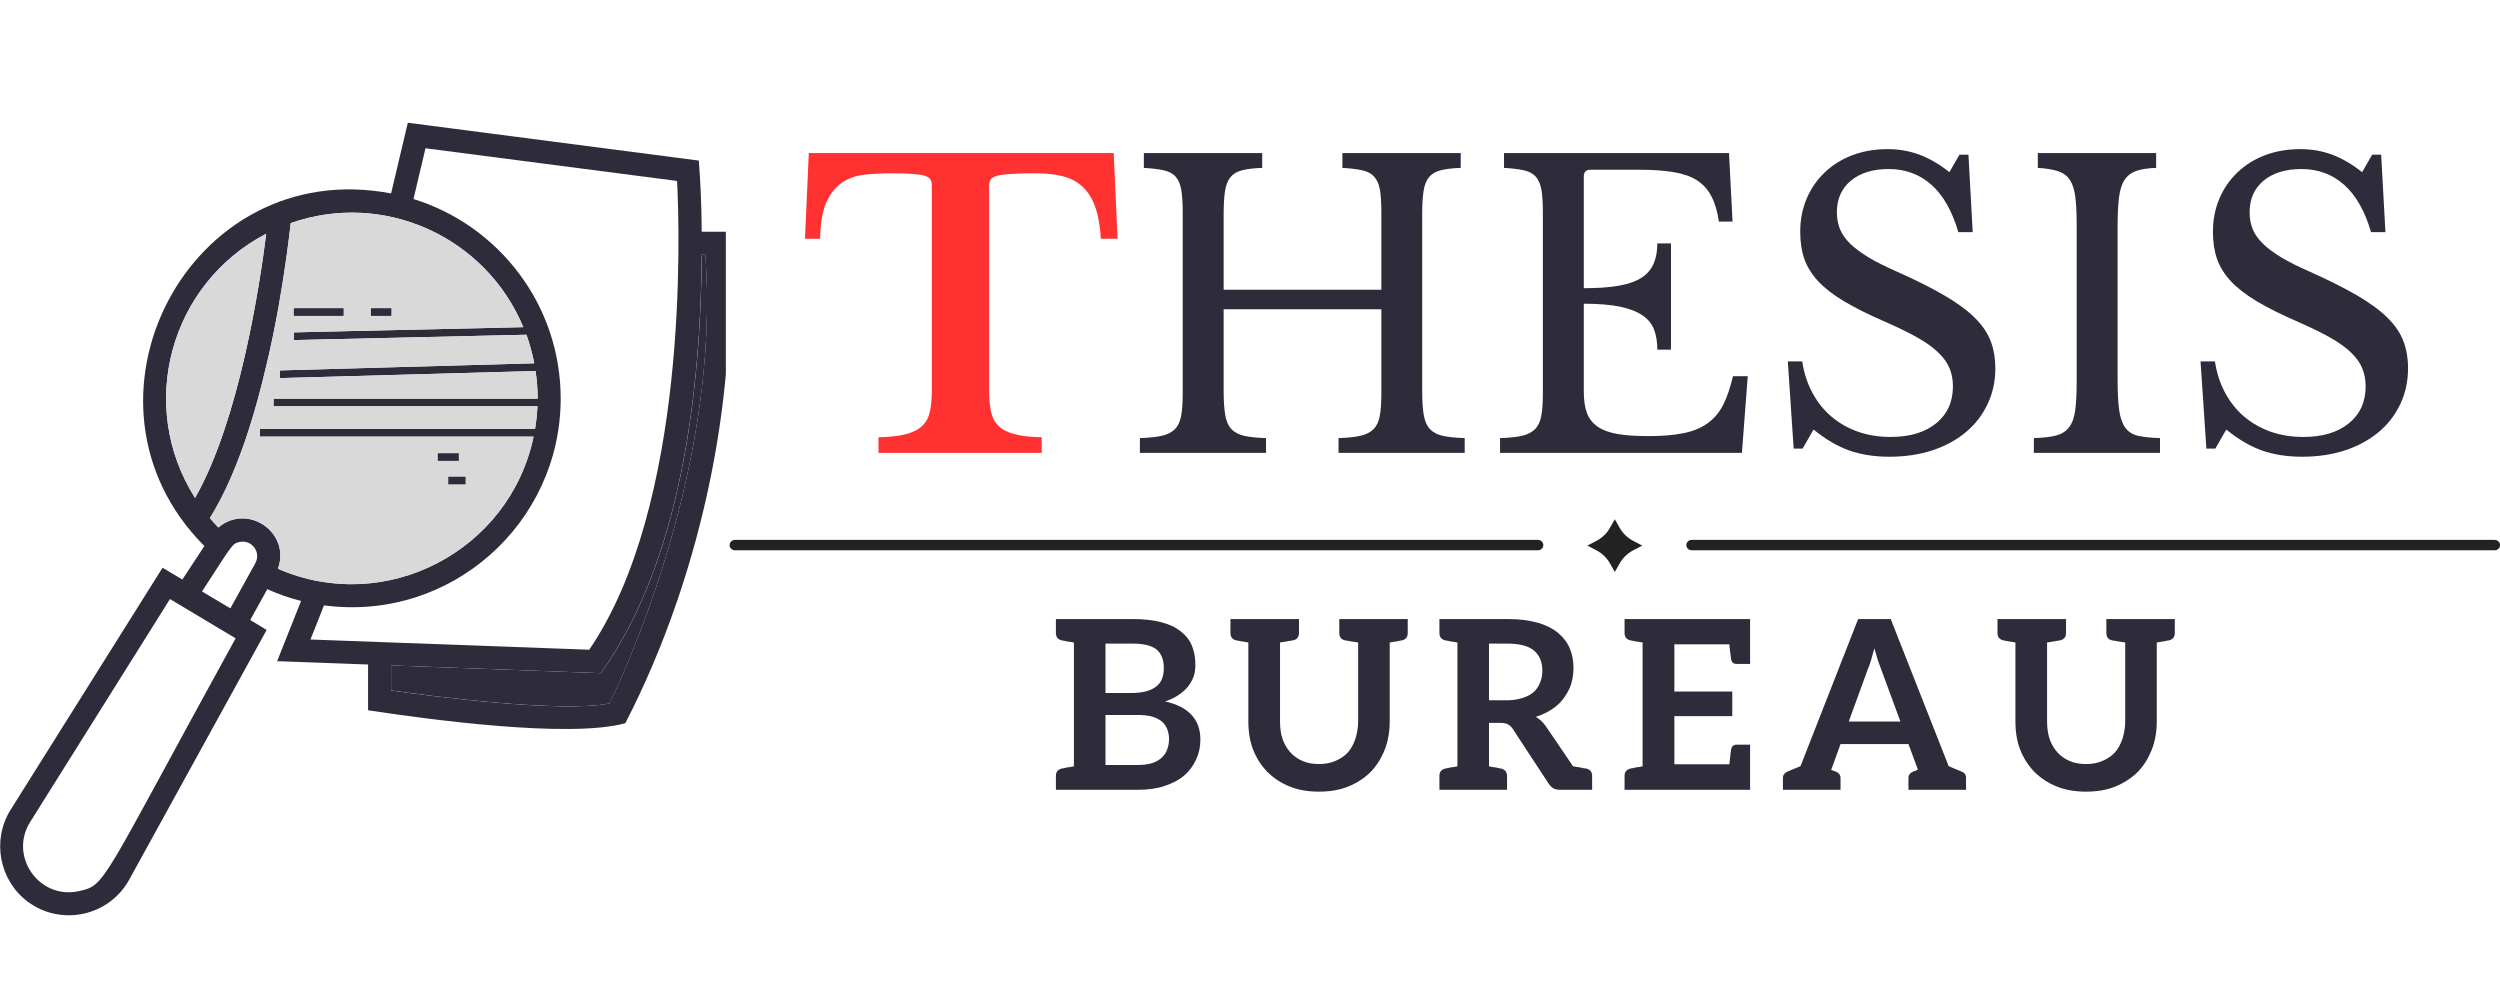 <svg xmlns="http://www.w3.org/2000/svg" xmlns:xlink="http://www.w3.org/1999/xlink" width="500" zoomAndPan="magnify" viewBox="0 0 375 150" height="200" preserveAspectRatio="xMidYMid meet" version="1.0"><defs><g/><clipPath id="a56f5f1d1d"><path d="M 0 18.41 L 108.879 18.41 L 108.879 137.914 L 0 137.914 Z M 0 18.41 " clip-rule="nonzero"/></clipPath><clipPath id="a0f62b8d81"><path d="M 238 77.855 L 247 77.855 L 247 85.824 L 238 85.824 Z M 238 77.855 " clip-rule="nonzero"/></clipPath><clipPath id="8813f03607"><path d="M 109.438 80 L 232 80 L 232 83 L 109.438 83 Z M 109.438 80 " clip-rule="nonzero"/></clipPath></defs><g clip-path="url(#a56f5f1d1d)"><path fill="#2e2c3b" d="M 108.957 34.758 C 111.07 57.148 105.773 85.254 93.801 108.48 C 85.336 110.812 63.906 107.859 55.211 106.543 L 55.211 99.676 L 41.57 99.176 L 45.16 90.141 C 43.426 89.707 41.734 89.113 40.094 88.379 L 37.535 93 L 40 94.488 L 19.387 131.941 C 16.379 137.414 9.215 138.984 4.188 135.273 C -0.117 132.074 -1.258 126.02 1.59 121.469 L 24.383 85.156 L 27.352 86.93 L 30.656 81.906 C 9.133 60.344 28.27 23.203 58.664 29.016 L 61.172 18.41 L 104.824 24.086 C 105.043 27.023 105.219 29.977 105.258 34.758 Z M 91.414 105.516 C 93.855 100.504 108.172 69.461 105.785 38.211 L 105.258 38.211 C 105.098 58.867 102.102 84.234 90.117 100.977 L 58.664 99.812 L 58.664 103.578 C 64.246 104.363 84.113 106.992 91.414 105.516 Z M 88.383 97.457 C 103.188 75.785 101.969 35.191 101.562 27.145 L 63.824 22.242 L 62.023 29.855 C 74.797 33.797 84.102 45.715 84.102 59.773 C 84.102 78.52 67.59 93.324 48.602 90.805 L 46.57 95.926 Z M 41.031 59.801 L 80.648 59.801 C 80.648 58.434 80.555 57.078 80.336 55.656 L 42.004 56.715 L 41.977 55.562 L 80.133 54.492 C 79.848 53.031 79.457 51.594 78.953 50.211 L 44.078 51.012 L 44.051 49.859 L 51.582 49.684 L 78.496 49.074 C 72.859 35.531 57.594 28.566 43.617 33.457 C 43.387 35.488 42.844 40.094 41.828 45.77 C 41.312 48.656 40.68 51.824 39.891 55.062 C 39.176 58.137 38.336 61.266 37.359 64.324 C 35.773 69.27 33.824 73.969 31.48 77.707 C 31.887 78.195 32.32 78.656 32.754 79.117 C 37.145 75.406 43.656 79.887 41.695 85.305 C 57.742 92.336 76.422 82.734 80.039 65.492 L 38.984 65.492 L 38.984 64.34 L 80.254 64.34 C 80.445 63.23 80.555 62.09 80.621 60.941 L 41.031 60.941 Z M 38.293 84.492 C 39.203 82.855 37.793 80.945 35.992 81.285 C 34.773 81.516 34.867 81.742 30.301 88.719 L 34.555 91.254 Z M 29.258 74.688 C 35.898 63.051 38.973 42.695 39.934 35.055 C 25.508 42.586 20.469 60.805 29.258 74.688 Z M 35.34 95.75 L 25.496 89.855 L 4.516 123.312 C 1.316 128.406 5.84 134.973 11.801 133.676 C 15.945 132.781 14.957 132.82 35.34 95.75 Z M 35.34 95.75 " fill-opacity="1" fill-rule="nonzero"/></g><path fill="#2e2c3b" d="M 105.801 38.211 C 108.172 69.461 93.855 100.504 91.43 105.516 C 84.129 106.977 64.246 104.363 58.664 103.562 L 58.664 99.812 L 90.129 100.977 C 102.117 84.234 105.109 58.867 105.273 38.211 Z M 105.801 38.211 " fill-opacity="1" fill-rule="nonzero"/><path fill="#d9d9d9" d="M 80.648 59.801 L 41.031 59.801 L 41.031 60.953 L 80.621 60.953 C 80.566 62.105 80.445 63.242 80.254 64.352 L 38.984 64.352 L 37.359 64.34 C 38.336 61.293 39.176 58.148 39.891 55.074 L 41.977 55.562 L 42.004 56.715 L 80.324 55.645 C 80.539 57.078 80.648 58.434 80.648 59.801 Z M 80.648 59.801 " fill-opacity="1" fill-rule="nonzero"/><path fill="#d9d9d9" d="M 80.148 54.492 L 41.992 55.562 L 39.906 55.074 C 40.68 51.836 41.312 48.668 41.844 45.785 L 44.09 46.23 L 44.09 47.383 L 51.555 47.383 L 51.609 49.684 L 44.078 49.859 L 44.105 51.012 L 78.98 50.211 C 79.469 51.594 79.848 53.031 80.148 54.492 Z M 80.148 54.492 " fill-opacity="1" fill-rule="nonzero"/><path fill="#d9d9d9" d="M 38.984 65.504 L 80.039 65.504 C 76.422 82.746 57.742 92.348 41.695 85.32 C 43.656 79.902 37.145 75.406 32.754 79.129 C 32.32 78.668 31.887 78.207 31.48 77.723 C 33.824 73.969 35.773 69.281 37.359 64.34 L 38.984 64.352 Z M 69.84 72.656 L 69.84 71.504 L 67.238 71.504 L 67.238 72.656 Z M 68.824 69.133 L 68.824 67.984 L 65.668 67.984 L 65.668 69.133 Z M 68.824 69.133 " fill-opacity="1" fill-rule="nonzero"/><path fill="#d9d9d9" d="M 78.496 49.074 L 51.582 49.684 L 51.527 47.383 L 51.527 46.23 L 44.062 46.23 L 41.816 45.785 C 42.816 40.109 43.375 35.504 43.602 33.473 C 57.594 28.566 72.859 35.531 78.496 49.074 Z M 58.691 47.383 L 58.691 46.23 L 55.617 46.23 L 55.617 47.383 Z M 58.691 47.383 " fill-opacity="1" fill-rule="nonzero"/><path fill="#2e2c3b" d="M 67.238 71.504 L 69.84 71.504 L 69.84 72.656 L 67.238 72.656 Z M 67.238 71.504 " fill-opacity="1" fill-rule="nonzero"/><path fill="#2e2c3b" d="M 65.668 67.984 L 68.824 67.984 L 68.824 69.133 L 65.668 69.133 Z M 65.668 67.984 " fill-opacity="1" fill-rule="nonzero"/><path fill="#2e2c3b" d="M 55.633 46.23 L 58.707 46.23 L 58.707 47.383 L 55.633 47.383 Z M 55.633 46.23 " fill-opacity="1" fill-rule="nonzero"/><path fill="#2e2c3b" d="M 44.078 46.23 L 51.539 46.23 L 51.539 47.383 L 44.078 47.383 Z M 44.078 46.23 " fill-opacity="1" fill-rule="nonzero"/><path fill="#d9d9d9" d="M 39.934 35.055 C 38.973 42.695 35.898 63.051 29.258 74.688 C 20.469 60.805 25.508 42.586 39.934 35.055 Z M 39.934 35.055 " fill-opacity="1" fill-rule="nonzero"/><g fill="#ff3131" fill-opacity="1"><g transform="translate(120.04, 67.932)"><g><path d="M 47.594 -32.125 L 45.094 -32.125 C 44.977 -34.031 44.695 -35.613 44.25 -36.875 C 43.801 -38.145 43.164 -39.16 42.344 -39.922 C 41.531 -40.68 40.535 -41.207 39.359 -41.5 C 38.191 -41.789 36.832 -41.938 35.281 -41.938 C 33.758 -41.938 32.539 -41.906 31.625 -41.844 C 30.707 -41.789 30.004 -41.695 29.516 -41.562 C 29.035 -41.426 28.719 -41.238 28.562 -41 C 28.406 -40.77 28.328 -40.477 28.328 -40.125 L 28.328 -9.516 C 28.328 -8.273 28.414 -7.207 28.594 -6.312 C 28.77 -5.414 29.129 -4.68 29.672 -4.109 C 30.211 -3.547 31.008 -3.117 32.062 -2.828 C 33.113 -2.535 34.5 -2.375 36.219 -2.344 L 36.219 0 L 11.734 0 L 11.734 -2.344 C 13.492 -2.375 14.895 -2.535 15.938 -2.828 C 16.988 -3.117 17.797 -3.547 18.359 -4.109 C 18.93 -4.68 19.301 -5.414 19.469 -6.312 C 19.645 -7.207 19.734 -8.273 19.734 -9.516 L 19.734 -40.125 C 19.734 -40.477 19.664 -40.77 19.531 -41 C 19.395 -41.238 19.113 -41.426 18.688 -41.562 C 18.258 -41.695 17.645 -41.789 16.844 -41.844 C 16.051 -41.906 15.008 -41.938 13.719 -41.938 C 12.32 -41.938 10.977 -41.867 9.688 -41.734 C 8.406 -41.598 7.273 -41.207 6.297 -40.562 C 5.328 -39.914 4.539 -38.941 3.938 -37.641 C 3.332 -36.336 3.016 -34.5 2.984 -32.125 L 0.703 -32.125 L 1.281 -44.969 L 47.016 -44.969 Z M 47.594 -32.125 "/></g></g></g><g fill="#2e2c3b" fill-opacity="1"><g transform="translate(168.359, 67.932)"><g><path d="M 44.969 -9.281 C 44.969 -7.801 45.047 -6.602 45.203 -5.688 C 45.359 -4.781 45.66 -4.082 46.109 -3.594 C 46.555 -3.102 47.195 -2.758 48.031 -2.562 C 48.875 -2.375 49.977 -2.258 51.344 -2.219 L 51.344 0 L 32.422 0 L 32.422 -2.219 C 33.773 -2.258 34.867 -2.375 35.703 -2.562 C 36.547 -2.758 37.203 -3.094 37.672 -3.562 C 38.141 -4.031 38.453 -4.691 38.609 -5.547 C 38.766 -6.398 38.844 -7.508 38.844 -8.875 L 38.844 -21.547 L 15.188 -21.547 L 15.188 -9.281 C 15.188 -7.801 15.266 -6.602 15.422 -5.688 C 15.578 -4.781 15.879 -4.082 16.328 -3.594 C 16.773 -3.102 17.414 -2.758 18.25 -2.562 C 19.082 -2.375 20.18 -2.258 21.547 -2.219 L 21.547 0 L 2.625 0 L 2.625 -2.219 C 3.988 -2.258 5.086 -2.375 5.922 -2.562 C 6.766 -2.758 7.414 -3.094 7.875 -3.562 C 8.344 -4.031 8.656 -4.691 8.812 -5.547 C 8.969 -6.398 9.047 -7.508 9.047 -8.875 L 9.047 -36.094 C 9.047 -37.457 8.977 -38.555 8.844 -39.391 C 8.707 -40.234 8.438 -40.895 8.031 -41.375 C 7.625 -41.863 7.031 -42.195 6.25 -42.375 C 5.469 -42.551 4.457 -42.676 3.219 -42.75 L 3.219 -44.969 L 20.969 -44.969 L 20.969 -42.75 C 19.719 -42.707 18.711 -42.586 17.953 -42.391 C 17.203 -42.203 16.617 -41.852 16.203 -41.344 C 15.797 -40.844 15.523 -40.145 15.391 -39.25 C 15.254 -38.352 15.188 -37.164 15.188 -35.688 L 15.188 -24.469 L 38.844 -24.469 L 38.844 -36.094 C 38.844 -37.457 38.773 -38.555 38.641 -39.391 C 38.504 -40.234 38.227 -40.895 37.812 -41.375 C 37.406 -41.863 36.812 -42.195 36.031 -42.375 C 35.258 -42.551 34.25 -42.676 33 -42.75 L 33 -44.969 L 50.75 -44.969 L 50.75 -42.75 C 49.508 -42.707 48.508 -42.586 47.75 -42.391 C 46.988 -42.203 46.398 -41.852 45.984 -41.344 C 45.578 -40.844 45.305 -40.145 45.172 -39.25 C 45.035 -38.352 44.969 -37.164 44.969 -35.688 Z M 44.969 -9.281 "/></g></g></g><g fill="#2e2c3b" fill-opacity="1"><g transform="translate(222.382, 67.932)"><g><path d="M 15.188 -24.703 C 17.289 -24.703 19.051 -24.828 20.469 -25.078 C 21.895 -25.336 23.023 -25.738 23.859 -26.281 C 24.691 -26.82 25.289 -27.52 25.656 -28.375 C 26.031 -29.238 26.219 -30.254 26.219 -31.422 L 28.266 -31.422 L 28.266 -15.484 L 26.219 -15.484 C 26.219 -16.648 26.051 -17.66 25.719 -18.516 C 25.395 -19.367 24.812 -20.078 23.969 -20.641 C 23.133 -21.211 22.004 -21.645 20.578 -21.938 C 19.16 -22.227 17.363 -22.375 15.188 -22.375 L 15.188 -9.172 C 15.188 -7.891 15.344 -6.828 15.656 -5.984 C 15.969 -5.148 16.5 -4.469 17.25 -3.938 C 18.008 -3.414 19.016 -3.047 20.266 -2.828 C 21.516 -2.617 23.051 -2.516 24.875 -2.516 C 26.945 -2.516 28.703 -2.66 30.141 -2.953 C 31.578 -3.242 32.781 -3.738 33.75 -4.438 C 34.727 -5.133 35.508 -6.055 36.094 -7.203 C 36.676 -8.359 37.164 -9.789 37.562 -11.5 L 39.781 -11.5 L 38.906 0 L 2.625 0 L 2.625 -2.219 C 3.988 -2.258 5.086 -2.375 5.922 -2.562 C 6.766 -2.758 7.414 -3.094 7.875 -3.562 C 8.344 -4.031 8.656 -4.691 8.812 -5.547 C 8.969 -6.398 9.047 -7.508 9.047 -8.875 L 9.047 -36.094 C 9.047 -37.457 8.977 -38.555 8.844 -39.391 C 8.707 -40.234 8.438 -40.895 8.031 -41.375 C 7.625 -41.863 7.031 -42.195 6.25 -42.375 C 5.469 -42.551 4.457 -42.676 3.219 -42.75 L 3.219 -44.969 L 36.969 -44.969 L 37.5 -34.688 L 35.453 -34.688 C 35.223 -36.25 34.844 -37.523 34.312 -38.516 C 33.789 -39.516 33.07 -40.305 32.156 -40.891 C 31.238 -41.473 30.078 -41.879 28.672 -42.109 C 27.273 -42.348 25.582 -42.469 23.594 -42.469 L 16.172 -42.469 C 15.516 -42.469 15.188 -42.133 15.188 -41.469 Z M 15.188 -24.703 "/></g></g></g><g fill="#2e2c3b" fill-opacity="1"><g transform="translate(264.783, 67.932)"><g><path d="M 3.391 -13.719 L 5.547 -13.719 C 5.816 -11.969 6.332 -10.391 7.094 -8.984 C 7.852 -7.586 8.805 -6.398 9.953 -5.422 C 11.109 -4.453 12.43 -3.703 13.922 -3.172 C 15.422 -2.648 17.051 -2.391 18.812 -2.391 C 21.688 -2.391 23.961 -3.07 25.641 -4.438 C 27.316 -5.801 28.156 -7.648 28.156 -9.984 C 28.156 -10.961 27.988 -11.859 27.656 -12.672 C 27.32 -13.492 26.766 -14.281 25.984 -15.031 C 25.211 -15.789 24.172 -16.539 22.859 -17.281 C 21.555 -18.02 19.914 -18.82 17.938 -19.688 C 15.52 -20.738 13.492 -21.75 11.859 -22.719 C 10.223 -23.695 8.914 -24.707 7.938 -25.75 C 6.969 -26.801 6.273 -27.922 5.859 -29.109 C 5.453 -30.297 5.25 -31.648 5.25 -33.172 C 5.25 -34.961 5.57 -36.617 6.219 -38.141 C 6.863 -39.66 7.77 -40.973 8.938 -42.078 C 10.102 -43.191 11.484 -44.051 13.078 -44.656 C 14.68 -45.258 16.438 -45.562 18.344 -45.562 C 20.051 -45.562 21.645 -45.285 23.125 -44.734 C 24.602 -44.191 26.102 -43.316 27.625 -42.109 L 29.141 -44.734 L 30.484 -44.734 L 31.125 -33.109 L 28.969 -33.109 C 28.031 -36.305 26.676 -38.68 24.906 -40.234 C 23.133 -41.797 21.004 -42.578 18.516 -42.578 C 16.141 -42.578 14.25 -41.992 12.844 -40.828 C 11.445 -39.66 10.75 -38.082 10.75 -36.094 C 10.75 -35.156 10.906 -34.305 11.219 -33.547 C 11.531 -32.797 12.035 -32.078 12.734 -31.391 C 13.43 -30.711 14.344 -30.031 15.469 -29.344 C 16.602 -28.664 18.008 -27.957 19.688 -27.219 C 22.562 -25.938 24.953 -24.738 26.859 -23.625 C 28.773 -22.508 30.297 -21.395 31.422 -20.281 C 32.547 -19.176 33.344 -18.008 33.812 -16.781 C 34.281 -15.562 34.516 -14.191 34.516 -12.672 C 34.516 -10.723 34.125 -8.93 33.344 -7.297 C 32.57 -5.66 31.484 -4.258 30.078 -3.094 C 28.68 -1.926 27.008 -1.02 25.062 -0.375 C 23.113 0.258 20.969 0.578 18.625 0.578 C 16.406 0.578 14.41 0.27 12.641 -0.344 C 10.867 -0.969 9.07 -2.02 7.25 -3.5 L 5.609 -0.641 L 4.266 -0.641 Z M 3.391 -13.719 "/></g></g></g><g fill="#2e2c3b" fill-opacity="1"><g transform="translate(302.453, 67.932)"><g><path d="M 15.188 -11.031 C 15.188 -9.094 15.266 -7.555 15.422 -6.422 C 15.578 -5.297 15.879 -4.422 16.328 -3.797 C 16.773 -3.172 17.414 -2.758 18.25 -2.562 C 19.082 -2.375 20.18 -2.258 21.547 -2.219 L 21.547 0 L 2.625 0 L 2.625 -2.219 C 3.988 -2.258 5.086 -2.383 5.922 -2.594 C 6.766 -2.812 7.414 -3.211 7.875 -3.797 C 8.344 -4.379 8.656 -5.207 8.812 -6.281 C 8.969 -7.352 9.047 -8.801 9.047 -10.625 L 9.047 -34.344 C 9.047 -35.977 8.977 -37.332 8.844 -38.406 C 8.707 -39.477 8.438 -40.32 8.031 -40.938 C 7.625 -41.562 7.031 -42 6.25 -42.25 C 5.469 -42.508 4.457 -42.676 3.219 -42.75 L 3.219 -44.969 L 20.969 -44.969 L 20.969 -42.75 C 19.719 -42.707 18.711 -42.551 17.953 -42.281 C 17.203 -42.008 16.617 -41.551 16.203 -40.906 C 15.797 -40.27 15.523 -39.383 15.391 -38.25 C 15.254 -37.125 15.188 -35.688 15.188 -33.938 Z M 15.188 -11.031 "/></g></g></g><g fill="#2e2c3b" fill-opacity="1"><g transform="translate(326.69, 67.932)"><g><path d="M 3.391 -13.719 L 5.547 -13.719 C 5.816 -11.969 6.332 -10.391 7.094 -8.984 C 7.852 -7.586 8.805 -6.398 9.953 -5.422 C 11.109 -4.453 12.43 -3.703 13.922 -3.172 C 15.422 -2.648 17.051 -2.391 18.812 -2.391 C 21.688 -2.391 23.961 -3.07 25.641 -4.438 C 27.316 -5.801 28.156 -7.648 28.156 -9.984 C 28.156 -10.961 27.988 -11.859 27.656 -12.672 C 27.32 -13.492 26.766 -14.281 25.984 -15.031 C 25.211 -15.789 24.172 -16.539 22.859 -17.281 C 21.555 -18.02 19.914 -18.82 17.938 -19.688 C 15.52 -20.738 13.492 -21.75 11.859 -22.719 C 10.223 -23.695 8.914 -24.707 7.938 -25.75 C 6.969 -26.801 6.273 -27.922 5.859 -29.109 C 5.453 -30.297 5.25 -31.648 5.25 -33.172 C 5.25 -34.961 5.57 -36.617 6.219 -38.141 C 6.863 -39.66 7.77 -40.973 8.938 -42.078 C 10.102 -43.191 11.484 -44.051 13.078 -44.656 C 14.68 -45.258 16.438 -45.562 18.344 -45.562 C 20.051 -45.562 21.645 -45.285 23.125 -44.734 C 24.602 -44.191 26.102 -43.316 27.625 -42.109 L 29.141 -44.734 L 30.484 -44.734 L 31.125 -33.109 L 28.969 -33.109 C 28.031 -36.305 26.676 -38.68 24.906 -40.234 C 23.133 -41.797 21.004 -42.578 18.516 -42.578 C 16.141 -42.578 14.25 -41.992 12.844 -40.828 C 11.445 -39.66 10.75 -38.082 10.75 -36.094 C 10.75 -35.156 10.906 -34.305 11.219 -33.547 C 11.531 -32.797 12.035 -32.078 12.734 -31.391 C 13.43 -30.711 14.344 -30.031 15.469 -29.344 C 16.602 -28.664 18.008 -27.957 19.688 -27.219 C 22.562 -25.938 24.953 -24.738 26.859 -23.625 C 28.773 -22.508 30.297 -21.395 31.422 -20.281 C 32.547 -19.176 33.344 -18.008 33.812 -16.781 C 34.281 -15.562 34.516 -14.191 34.516 -12.672 C 34.516 -10.723 34.125 -8.93 33.344 -7.297 C 32.57 -5.66 31.484 -4.258 30.078 -3.094 C 28.68 -1.926 27.008 -1.02 25.062 -0.375 C 23.113 0.258 20.969 0.578 18.625 0.578 C 16.406 0.578 14.41 0.27 12.641 -0.344 C 10.867 -0.969 9.07 -2.02 7.25 -3.5 L 5.609 -0.641 L 4.266 -0.641 Z M 3.391 -13.719 "/></g></g></g><g clip-path="url(#a0f62b8d81)"><path fill="#222221" d="M 241.477 79.199 L 242.223 77.891 L 242.969 79.199 C 243.43 80.012 244.125 80.68 244.973 81.125 L 246.336 81.84 L 244.973 82.555 C 244.125 83 243.43 83.668 242.969 84.48 L 242.223 85.789 L 241.477 84.48 C 241.016 83.668 240.32 83 239.473 82.555 L 238.109 81.84 L 239.473 81.125 C 240.32 80.68 241.016 80.012 241.477 79.199 Z M 241.477 79.199 " fill-opacity="1" fill-rule="nonzero"/></g><g clip-path="url(#8813f03607)"><path fill="#222221" d="M 230.688 82.543 L 110.254 82.543 C 109.805 82.543 109.441 82.195 109.441 81.766 C 109.441 81.332 109.805 80.984 110.254 80.984 L 230.688 80.984 C 231.137 80.984 231.496 81.332 231.496 81.766 C 231.496 82.195 231.133 82.543 230.688 82.543 Z M 230.688 82.543 " fill-opacity="1" fill-rule="nonzero"/></g><path fill="#222221" d="M 374.195 82.543 L 253.762 82.543 C 253.312 82.543 252.949 82.195 252.949 81.766 C 252.949 81.332 253.312 80.984 253.762 80.984 L 374.195 80.984 C 374.645 80.984 375.004 81.332 375.004 81.766 C 375.004 82.195 374.645 82.543 374.195 82.543 Z M 374.195 82.543 " fill-opacity="1" fill-rule="nonzero"/><g fill="#2e2c3b" fill-opacity="1"><g transform="translate(157.682, 118.466)"><g><path d="M 0.703 0 L 0.703 -2.094 C 0.703 -2.676 1 -3.039 1.594 -3.188 L 1.656 -3.203 C 1.707 -3.211 1.754 -3.219 1.797 -3.219 C 1.828 -3.219 1.906 -3.234 2.031 -3.266 C 2.156 -3.297 2.254 -3.32 2.328 -3.344 C 2.398 -3.352 2.488 -3.363 2.594 -3.375 C 2.707 -3.395 2.844 -3.414 3 -3.438 C 3.164 -3.457 3.301 -3.484 3.406 -3.516 L 3.406 -22.094 C 3.301 -22.113 3.164 -22.133 3 -22.156 C 2.844 -22.188 2.707 -22.207 2.594 -22.219 C 2.488 -22.238 2.398 -22.254 2.328 -22.266 C 2.254 -22.273 2.156 -22.297 2.031 -22.328 C 1.906 -22.359 1.828 -22.375 1.797 -22.375 C 1.754 -22.375 1.707 -22.379 1.656 -22.391 L 1.594 -22.406 C 1 -22.539 0.703 -22.91 0.703 -23.516 L 0.703 -25.609 L 12.219 -25.609 C 13.852 -25.609 15.273 -25.453 16.484 -25.141 C 17.703 -24.828 18.688 -24.363 19.438 -23.75 C 20.207 -23.156 20.766 -22.438 21.109 -21.594 C 21.453 -20.75 21.625 -19.816 21.625 -18.797 C 21.625 -18.172 21.547 -17.594 21.391 -17.062 C 21.242 -16.602 20.957 -16.082 20.531 -15.5 C 20.188 -15.062 19.719 -14.641 19.125 -14.234 C 18.602 -13.867 17.926 -13.539 17.094 -13.25 C 20.613 -12.457 22.375 -10.551 22.375 -7.531 C 22.375 -6.426 22.16 -5.426 21.734 -4.531 C 21.285 -3.57 20.688 -2.77 19.938 -2.125 C 19.207 -1.5 18.238 -0.984 17.031 -0.578 C 15.895 -0.191 14.57 0 13.062 0 Z M 8.141 -3.719 L 13 -3.719 C 13.875 -3.719 14.617 -3.82 15.234 -4.031 C 15.797 -4.227 16.27 -4.516 16.656 -4.891 C 17.039 -5.285 17.297 -5.695 17.422 -6.125 C 17.586 -6.562 17.672 -7.066 17.672 -7.641 C 17.672 -8.141 17.578 -8.633 17.391 -9.125 C 17.191 -9.602 16.914 -9.984 16.562 -10.266 C 16.164 -10.578 15.68 -10.816 15.109 -10.984 C 14.547 -11.141 13.832 -11.219 12.969 -11.219 L 8.141 -11.219 Z M 8.141 -14.516 L 11.969 -14.516 C 13.602 -14.516 14.828 -14.812 15.641 -15.406 C 16.473 -15.988 16.891 -16.93 16.891 -18.234 C 16.891 -19.535 16.508 -20.484 15.75 -21.078 C 15.008 -21.641 13.832 -21.922 12.219 -21.922 L 8.141 -21.922 Z M 8.141 -14.516 "/></g></g></g><g fill="#2e2c3b" fill-opacity="1"><g transform="translate(184.035, 118.466)"><g><path d="M 0.531 -23.516 L 0.531 -25.609 L 10.812 -25.609 L 10.812 -23.516 C 10.812 -22.91 10.508 -22.539 9.906 -22.406 C 9.895 -22.406 9.859 -22.398 9.797 -22.391 C 9.742 -22.379 9.695 -22.375 9.656 -22.375 C 9.625 -22.375 9.539 -22.359 9.406 -22.328 C 9.27 -22.297 9.156 -22.273 9.062 -22.266 C 9.039 -22.266 8.676 -22.207 7.969 -22.094 L 7.969 -10.297 C 7.969 -9.242 8.094 -8.359 8.344 -7.641 C 8.582 -6.91 8.977 -6.227 9.531 -5.594 C 10 -5.07 10.598 -4.648 11.328 -4.328 C 12.023 -4.016 12.852 -3.859 13.812 -3.859 C 14.75 -3.859 15.57 -4.016 16.281 -4.328 C 17.07 -4.672 17.691 -5.094 18.141 -5.594 C 18.598 -6.113 18.973 -6.785 19.266 -7.609 C 19.547 -8.523 19.688 -9.41 19.688 -10.266 L 19.688 -22.094 C 19.031 -22.195 18.66 -22.254 18.578 -22.266 C 18.492 -22.273 18.379 -22.297 18.234 -22.328 C 18.098 -22.359 18.016 -22.375 17.984 -22.375 C 17.93 -22.375 17.879 -22.379 17.828 -22.391 L 17.734 -22.406 C 17.148 -22.539 16.859 -22.91 16.859 -23.516 L 16.859 -25.609 L 27.125 -25.609 L 27.125 -23.516 C 27.125 -22.91 26.832 -22.539 26.25 -22.406 L 26.156 -22.391 C 26.102 -22.379 26.055 -22.375 26.016 -22.375 C 25.984 -22.375 25.91 -22.359 25.797 -22.328 C 25.68 -22.297 25.582 -22.273 25.5 -22.266 C 25.426 -22.254 25.332 -22.238 25.219 -22.219 C 25.113 -22.207 24.977 -22.188 24.812 -22.156 C 24.656 -22.133 24.523 -22.113 24.422 -22.094 L 24.422 -10.266 C 24.422 -8.723 24.176 -7.316 23.688 -6.047 C 23.164 -4.723 22.469 -3.609 21.594 -2.703 C 20.656 -1.766 19.535 -1.031 18.234 -0.5 C 16.973 0.02 15.5 0.281 13.812 0.281 C 12.133 0.281 10.66 0.02 9.391 -0.5 C 8.109 -1.02 6.992 -1.754 6.047 -2.703 C 5.141 -3.641 4.43 -4.754 3.922 -6.047 C 3.453 -7.254 3.219 -8.66 3.219 -10.266 L 3.219 -22.094 C 3.102 -22.113 2.922 -22.145 2.672 -22.188 C 2.422 -22.227 2.25 -22.254 2.156 -22.266 C 2.082 -22.273 1.984 -22.297 1.859 -22.328 C 1.734 -22.359 1.656 -22.375 1.625 -22.375 C 1.582 -22.375 1.535 -22.379 1.484 -22.391 L 1.422 -22.406 C 0.828 -22.539 0.531 -22.91 0.531 -23.516 Z M 0.531 -23.516 "/></g></g></g><g fill="#2e2c3b" fill-opacity="1"><g transform="translate(215.211, 118.466)"><g><path d="M 0.703 0 L 0.703 -2.094 C 0.703 -2.676 1 -3.039 1.594 -3.188 L 1.656 -3.203 C 1.707 -3.211 1.754 -3.219 1.797 -3.219 C 1.941 -3.258 2.117 -3.301 2.328 -3.344 C 2.398 -3.352 2.488 -3.363 2.594 -3.375 C 2.707 -3.395 2.844 -3.414 3 -3.438 C 3.164 -3.457 3.301 -3.484 3.406 -3.516 L 3.406 -22.094 C 3.301 -22.113 3.164 -22.133 3 -22.156 C 2.844 -22.188 2.707 -22.207 2.594 -22.219 C 2.488 -22.238 2.398 -22.254 2.328 -22.266 C 2.254 -22.273 2.156 -22.297 2.031 -22.328 C 1.906 -22.359 1.828 -22.375 1.797 -22.375 C 1.754 -22.375 1.707 -22.379 1.656 -22.391 L 1.594 -22.406 C 1 -22.539 0.703 -22.91 0.703 -23.516 L 0.703 -25.609 L 10.938 -25.609 C 12.645 -25.609 14.145 -25.426 15.438 -25.062 C 16.633 -24.727 17.648 -24.223 18.484 -23.547 C 19.305 -22.859 19.895 -22.082 20.25 -21.219 C 20.625 -20.344 20.812 -19.348 20.812 -18.234 C 20.812 -17.422 20.688 -16.602 20.438 -15.781 C 20.227 -15.133 19.859 -14.441 19.328 -13.703 C 18.879 -13.086 18.289 -12.539 17.562 -12.062 C 16.852 -11.594 16.051 -11.219 15.156 -10.938 C 15.758 -10.594 16.281 -10.098 16.719 -9.453 L 20.75 -3.516 C 21.406 -3.41 21.773 -3.352 21.859 -3.344 C 21.941 -3.32 22.047 -3.297 22.172 -3.266 C 22.305 -3.234 22.395 -3.219 22.438 -3.219 C 22.5 -3.219 22.562 -3.211 22.625 -3.203 L 22.734 -3.188 C 23.316 -3.039 23.609 -2.676 23.609 -2.094 L 23.609 0 L 18.844 0 C 18.383 0 18.023 -0.078 17.766 -0.234 C 17.504 -0.41 17.27 -0.648 17.062 -0.953 L 11.688 -9.156 C 11.5 -9.438 11.27 -9.648 11 -9.797 C 10.738 -9.953 10.383 -10.031 9.938 -10.031 L 8.141 -10.031 L 8.141 -3.516 C 8.254 -3.484 8.438 -3.445 8.688 -3.406 C 8.938 -3.375 9.109 -3.352 9.203 -3.344 C 9.273 -3.32 9.375 -3.297 9.5 -3.266 C 9.625 -3.234 9.703 -3.219 9.734 -3.219 C 9.766 -3.219 9.801 -3.211 9.844 -3.203 C 9.895 -3.191 9.926 -3.188 9.938 -3.188 C 10.539 -3.039 10.844 -2.676 10.844 -2.094 L 10.844 0 Z M 8.141 -13.422 L 10.875 -13.422 C 11.645 -13.422 12.422 -13.539 13.203 -13.781 C 13.867 -13.988 14.426 -14.289 14.875 -14.688 C 15.281 -15.07 15.594 -15.547 15.812 -16.109 C 16.031 -16.672 16.141 -17.258 16.141 -17.875 C 16.141 -19.164 15.719 -20.172 14.875 -20.891 C 14.039 -21.578 12.727 -21.922 10.938 -21.922 L 8.141 -21.922 Z M 8.141 -13.422 "/></g></g></g><g fill="#2e2c3b" fill-opacity="1"><g transform="translate(242.982, 118.466)"><g><path d="M 0.703 0 L 0.703 -2.094 C 0.703 -2.676 1 -3.039 1.594 -3.188 L 1.656 -3.203 C 1.707 -3.211 1.754 -3.219 1.797 -3.219 C 1.828 -3.219 1.906 -3.234 2.031 -3.266 C 2.156 -3.297 2.254 -3.32 2.328 -3.344 C 2.398 -3.352 2.488 -3.363 2.594 -3.375 C 2.707 -3.395 2.844 -3.414 3 -3.438 C 3.164 -3.457 3.301 -3.484 3.406 -3.516 L 3.406 -22.094 C 3.301 -22.113 3.164 -22.133 3 -22.156 C 2.844 -22.188 2.707 -22.207 2.594 -22.219 C 2.488 -22.238 2.398 -22.254 2.328 -22.266 C 2.254 -22.273 2.156 -22.297 2.031 -22.328 C 1.906 -22.359 1.828 -22.375 1.797 -22.375 C 1.754 -22.375 1.707 -22.379 1.656 -22.391 L 1.594 -22.406 C 1 -22.539 0.703 -22.91 0.703 -23.516 L 0.703 -25.609 L 19.531 -25.609 L 19.531 -18.875 L 17.5 -18.875 C 17.062 -18.875 16.789 -19.094 16.688 -19.531 C 16.539 -20.645 16.453 -21.406 16.422 -21.812 L 8.172 -21.812 L 8.172 -14.734 L 16.859 -14.734 L 16.859 -11.047 L 8.172 -11.047 L 8.172 -3.828 L 16.422 -3.828 C 16.453 -4.203 16.539 -4.953 16.688 -6.078 C 16.789 -6.535 17.062 -6.766 17.5 -6.766 L 19.531 -6.766 L 19.531 0 Z M 0.703 0 "/></g></g></g><g fill="#2e2c3b" fill-opacity="1"><g transform="translate(266.829, 118.466)"><g><path d="M 0.609 0 L 0.609 -1.797 C 0.609 -2.211 0.844 -2.523 1.312 -2.734 C 1.719 -2.891 2.363 -3.16 3.25 -3.547 L 11.891 -25.609 L 16.781 -25.609 L 25.469 -3.547 C 26.352 -3.16 27 -2.891 27.406 -2.734 C 27.852 -2.566 28.078 -2.254 28.078 -1.797 L 28.078 0 L 19.438 0 L 19.438 -1.797 C 19.438 -2.211 19.672 -2.523 20.141 -2.734 C 20.148 -2.742 20.188 -2.754 20.25 -2.766 C 20.312 -2.785 20.395 -2.816 20.5 -2.859 C 20.613 -2.91 20.727 -2.961 20.844 -3.016 L 20.719 -3.406 L 19.438 -6.859 L 9.25 -6.859 L 7.938 -3.219 L 7.828 -3.016 C 7.941 -2.961 8.051 -2.91 8.156 -2.859 C 8.27 -2.816 8.359 -2.785 8.422 -2.766 C 8.484 -2.742 8.523 -2.734 8.547 -2.734 C 9.016 -2.523 9.25 -2.211 9.25 -1.797 L 9.25 0 Z M 10.484 -10.234 L 18.234 -10.234 L 15.297 -18.203 C 15.254 -18.316 15.18 -18.516 15.078 -18.797 C 14.973 -19.078 14.891 -19.312 14.828 -19.5 C 14.785 -19.633 14.617 -20.207 14.328 -21.219 C 14.047 -20.188 13.883 -19.613 13.844 -19.5 C 13.801 -19.344 13.754 -19.188 13.703 -19.031 C 13.648 -18.875 13.594 -18.711 13.531 -18.547 C 13.469 -18.391 13.414 -18.266 13.375 -18.172 Z M 10.484 -10.234 "/></g></g></g><g fill="#2e2c3b" fill-opacity="1"><g transform="translate(299.094, 118.466)"><g><path d="M 0.531 -23.516 L 0.531 -25.609 L 10.812 -25.609 L 10.812 -23.516 C 10.812 -22.91 10.508 -22.539 9.906 -22.406 C 9.895 -22.406 9.859 -22.398 9.797 -22.391 C 9.742 -22.379 9.695 -22.375 9.656 -22.375 C 9.625 -22.375 9.539 -22.359 9.406 -22.328 C 9.27 -22.297 9.156 -22.273 9.062 -22.266 C 9.039 -22.266 8.676 -22.207 7.969 -22.094 L 7.969 -10.297 C 7.969 -9.242 8.094 -8.359 8.344 -7.641 C 8.582 -6.91 8.977 -6.227 9.531 -5.594 C 10 -5.07 10.598 -4.648 11.328 -4.328 C 12.023 -4.016 12.852 -3.859 13.812 -3.859 C 14.75 -3.859 15.57 -4.016 16.281 -4.328 C 17.07 -4.672 17.691 -5.094 18.141 -5.594 C 18.598 -6.113 18.973 -6.785 19.266 -7.609 C 19.547 -8.523 19.688 -9.41 19.688 -10.266 L 19.688 -22.094 C 19.031 -22.195 18.66 -22.254 18.578 -22.266 C 18.492 -22.273 18.379 -22.297 18.234 -22.328 C 18.098 -22.359 18.016 -22.375 17.984 -22.375 C 17.93 -22.375 17.879 -22.379 17.828 -22.391 L 17.734 -22.406 C 17.148 -22.539 16.859 -22.91 16.859 -23.516 L 16.859 -25.609 L 27.125 -25.609 L 27.125 -23.516 C 27.125 -22.91 26.832 -22.539 26.25 -22.406 L 26.156 -22.391 C 26.102 -22.379 26.055 -22.375 26.016 -22.375 C 25.984 -22.375 25.91 -22.359 25.797 -22.328 C 25.68 -22.297 25.582 -22.273 25.5 -22.266 C 25.426 -22.254 25.332 -22.238 25.219 -22.219 C 25.113 -22.207 24.977 -22.188 24.812 -22.156 C 24.656 -22.133 24.523 -22.113 24.422 -22.094 L 24.422 -10.266 C 24.422 -8.723 24.176 -7.316 23.688 -6.047 C 23.164 -4.723 22.469 -3.609 21.594 -2.703 C 20.656 -1.766 19.535 -1.031 18.234 -0.5 C 16.973 0.02 15.5 0.281 13.812 0.281 C 12.133 0.281 10.66 0.02 9.391 -0.5 C 8.109 -1.02 6.992 -1.754 6.047 -2.703 C 5.141 -3.641 4.43 -4.754 3.922 -6.047 C 3.453 -7.254 3.219 -8.66 3.219 -10.266 L 3.219 -22.094 C 3.102 -22.113 2.922 -22.145 2.672 -22.188 C 2.422 -22.227 2.25 -22.254 2.156 -22.266 C 2.082 -22.273 1.984 -22.297 1.859 -22.328 C 1.734 -22.359 1.656 -22.375 1.625 -22.375 C 1.582 -22.375 1.535 -22.379 1.484 -22.391 L 1.422 -22.406 C 0.828 -22.539 0.531 -22.91 0.531 -23.516 Z M 0.531 -23.516 "/></g></g></g></svg>